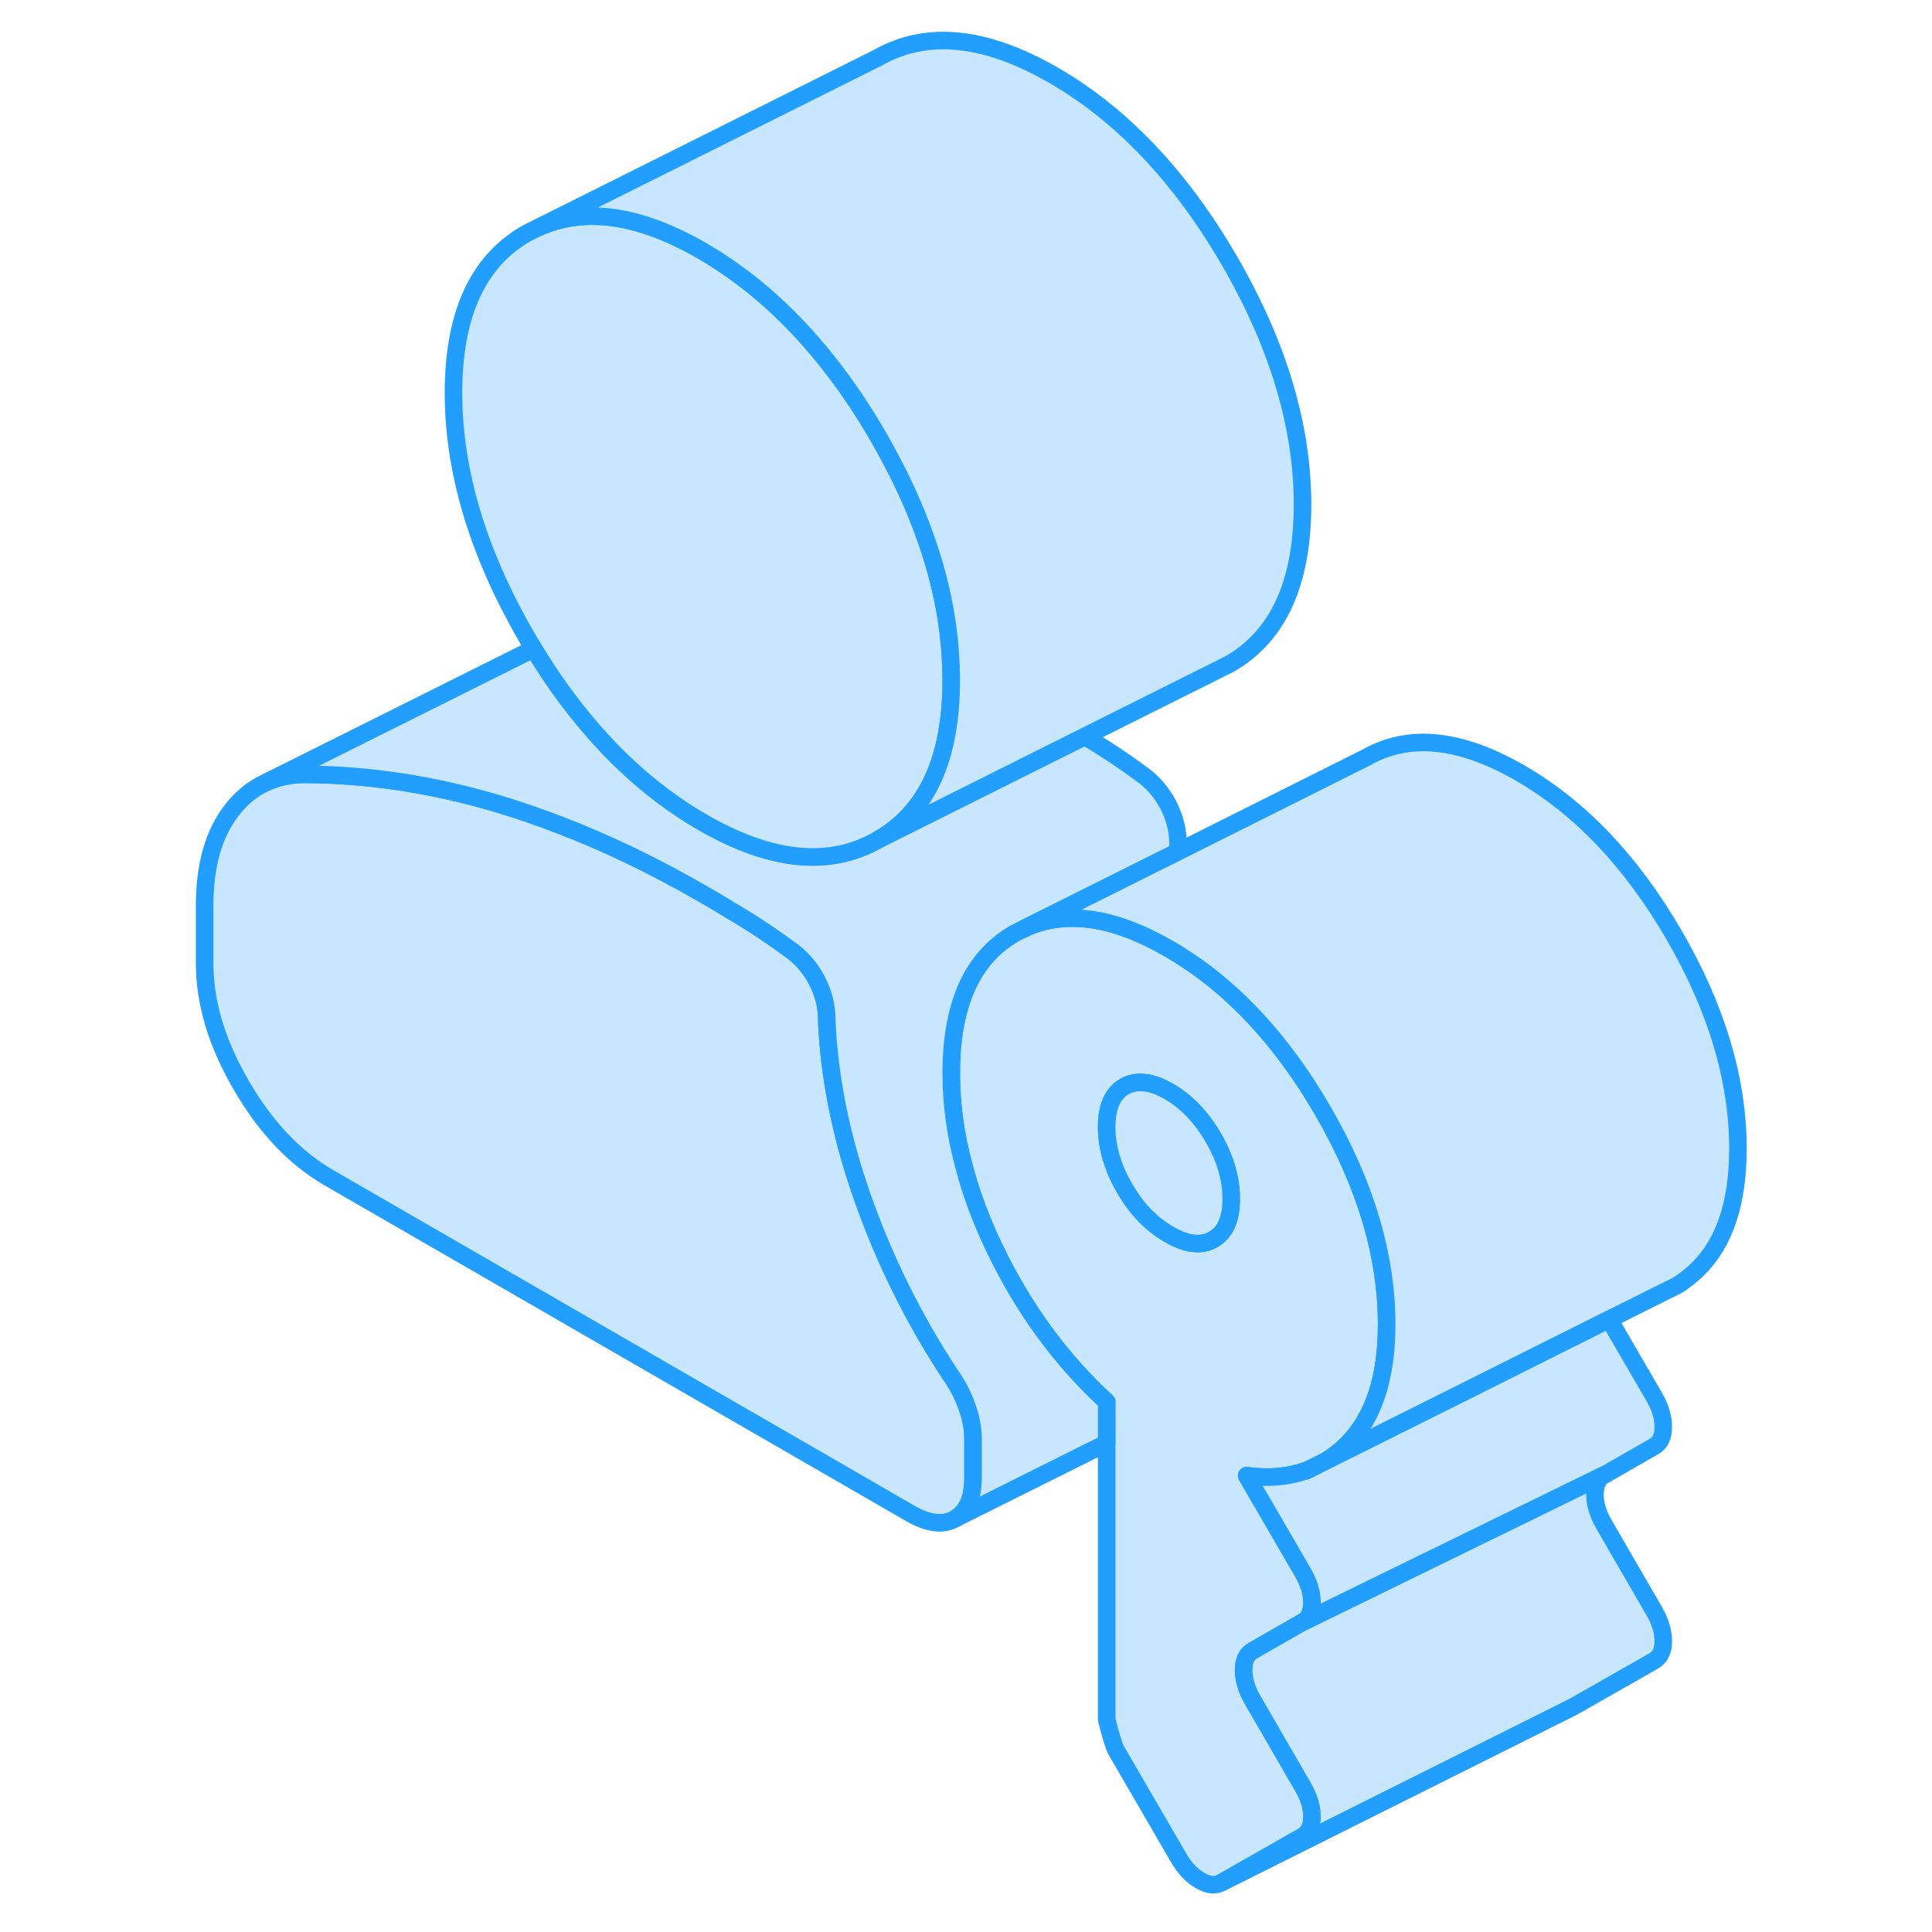 <svg width="48" height="48" viewBox="0 0 92 110" fill="#c8e7ff" xmlns="http://www.w3.org/2000/svg" stroke-width="1px" stroke-linecap="round" stroke-linejoin="round"><path d="M66.32 63.248C64.28 59.728 61.89 56.998 59.15 55.038C58.63 54.678 58.1 54.328 57.56 54.018C54.38 52.178 51.64 51.798 49.33 52.858L48.79 53.128C46.37 54.508 45.16 57.158 45.16 61.088C45.16 62.828 45.39 64.588 45.88 66.378C46.28 67.938 46.87 69.508 47.64 71.108C49.29 74.538 51.42 77.438 54.01 79.818V97.908C54.25 98.858 54.43 99.438 54.54 99.638L58.09 105.748C58.44 106.358 58.85 106.798 59.33 107.068C59.8 107.348 60.21 107.378 60.57 107.178L65.17 104.558C65.53 104.348 65.7 103.978 65.7 103.438C65.7 102.898 65.53 102.318 65.17 101.708L62.34 96.818C61.98 96.208 61.81 95.628 61.81 95.088C61.81 94.548 61.98 94.178 62.34 93.978L65.17 92.358C65.53 92.158 65.7 91.788 65.7 91.238C65.7 90.688 65.53 90.128 65.17 89.508L61.98 84.018C63.29 84.198 64.47 84.078 65.52 83.668L66.5 83.178C66.93 82.908 67.33 82.598 67.7 82.228C69.2 80.728 69.95 78.458 69.95 75.408C69.95 71.478 68.74 67.418 66.32 63.248ZM60.08 70.568C59.4 70.958 58.56 70.858 57.56 70.278C56.55 69.698 55.71 68.828 55.03 67.648C54.35 66.478 54.01 65.318 54.01 64.168C54.01 63.018 54.35 62.248 55.03 61.858C55.71 61.478 56.55 61.568 57.56 62.148C58.56 62.728 59.4 63.608 60.08 64.778C60.76 65.948 61.1 67.108 61.1 68.258C61.1 69.408 60.76 70.178 60.08 70.568Z" stroke="#229EFF" stroke-linejoin="round"/><path d="M60.08 64.778C59.4 63.608 58.56 62.728 57.56 62.148C56.55 61.568 55.71 61.478 55.03 61.858C54.35 62.248 54.01 63.018 54.01 64.168C54.01 65.318 54.35 66.478 55.03 67.648C55.71 68.828 56.55 69.698 57.56 70.278C58.56 70.858 59.4 70.958 60.08 70.568C60.76 70.178 61.1 69.408 61.1 68.258C61.1 67.108 60.76 65.948 60.08 64.778Z" stroke="#229EFF" stroke-linejoin="round"/><path d="M46.4 81.928V84.158C46.4 85.308 46.06 86.078 45.38 86.468C44.7 86.858 43.86 86.758 42.85 86.178L9.73 67.058C7.78 65.928 6.12 64.178 4.73 61.778C3.34 59.388 2.65 57.078 2.65 54.838V51.588C2.65 49.278 3.16 47.468 4.2 46.128C4.74 45.428 5.38 44.908 6.11 44.568C6.77 44.258 7.5 44.098 8.32 44.088C11.98 44.098 15.7 44.668 19.47 45.798C20.59 46.138 21.72 46.528 22.86 46.968C25.54 47.988 28.25 49.298 30.99 50.878C31.81 51.348 32.64 51.848 33.47 52.358C34.29 52.868 35.12 53.428 35.95 54.038C36.6 54.488 37.11 55.068 37.5 55.798C37.88 56.528 38.07 57.268 38.07 58.018C38.12 59.358 38.27 60.728 38.51 62.128C38.85 64.098 39.38 66.118 40.11 68.188C41.35 71.708 43 75.058 45.07 78.208C45.48 78.788 45.81 79.398 46.04 80.048C46.28 80.688 46.4 81.318 46.4 81.928Z" stroke="#229EFF" stroke-linejoin="round"/><path d="M47.64 71.108C49.29 74.538 51.42 77.438 54.01 79.818V82.158L45.38 86.468C46.06 86.078 46.4 85.308 46.4 84.158V81.928C46.4 81.318 46.28 80.688 46.04 80.048C45.81 79.398 45.48 78.788 45.07 78.208C43 75.058 41.35 71.708 40.11 68.188C39.38 66.118 38.85 64.098 38.51 62.128C38.27 60.728 38.12 59.358 38.07 58.018C38.07 57.268 37.88 56.528 37.5 55.798C37.11 55.068 36.6 54.488 35.95 54.038C35.12 53.428 34.29 52.868 33.47 52.358C32.64 51.848 31.81 51.348 30.99 50.878C28.25 49.298 25.54 47.988 22.86 46.968C21.72 46.528 20.59 46.138 19.47 45.798C15.7 44.668 11.98 44.098 8.32 44.088C7.5 44.098 6.77 44.258 6.11 44.568L21.39 36.938C21.87 37.728 22.36 38.488 22.87 39.198C25.24 42.508 27.94 45.048 30.99 46.808C34.88 49.058 38.22 49.398 41 47.808L52.76 41.928C52.99 42.068 53.23 42.208 53.47 42.358C54.29 42.868 55.12 43.428 55.95 44.038C56.6 44.488 57.11 45.068 57.5 45.798C57.88 46.528 58.07 47.268 58.07 48.018C58.08 48.168 58.08 48.318 58.1 48.478L49.33 52.858L48.79 53.128C46.37 54.508 45.16 57.158 45.16 61.088C45.16 62.828 45.39 64.588 45.88 66.378C46.28 67.938 46.87 69.508 47.64 71.108Z" stroke="#229EFF" stroke-linejoin="round"/><path d="M45.16 38.728C45.16 43.198 43.77 46.228 41 47.808C38.22 49.398 34.88 49.058 30.99 46.808C27.94 45.048 25.24 42.508 22.87 39.198C22.36 38.488 21.87 37.728 21.39 36.938C21.25 36.718 21.11 36.488 20.98 36.258C18.21 31.468 16.82 26.838 16.82 22.368C16.82 17.898 18.21 14.868 20.98 13.288L21.64 12.958C24.28 11.768 27.39 12.208 30.99 14.288C33.78 15.908 36.29 18.178 38.51 21.098C39.39 22.248 40.22 23.498 41 24.848C42 26.588 42.83 28.298 43.47 29.998C44.49 32.688 45.05 35.318 45.14 37.898C45.15 38.178 45.16 38.448 45.16 38.728Z" stroke="#229EFF" stroke-linejoin="round"/><path d="M65.16 28.728C65.16 33.198 63.77 36.228 61 37.808L41 47.808C43.77 46.228 45.16 43.198 45.16 38.728C45.16 38.448 45.15 38.178 45.14 37.898C45.05 35.318 44.49 32.688 43.47 29.998C42.83 28.298 42 26.588 41 24.848C40.22 23.498 39.39 22.248 38.51 21.098C36.29 18.178 33.78 15.908 30.99 14.288C27.39 12.208 24.28 11.768 21.64 12.958L40.98 3.288C43.76 1.708 47.09 2.038 50.99 4.288C54.88 6.538 58.22 10.058 61 14.848C63.77 19.628 65.16 24.258 65.16 28.728Z" stroke="#229EFF" stroke-linejoin="round"/><path d="M89.95 65.408C89.95 68.458 89.2 70.728 87.7 72.228C87.32 72.598 86.92 72.918 86.49 73.188L85.58 73.638L82.62 75.118L74.01 79.428L66.5 83.178C66.93 82.908 67.33 82.598 67.7 82.228C69.2 80.728 69.95 78.458 69.95 75.408C69.95 71.478 68.74 67.418 66.32 63.248C64.28 59.728 61.89 56.998 59.15 55.038C58.63 54.678 58.1 54.328 57.56 54.018C54.38 52.178 51.64 51.798 49.33 52.858L58.1 48.478L68.79 43.128C71.21 41.748 74.13 42.038 77.56 44.018C80.98 45.998 83.9 49.068 86.32 53.248C88.74 57.418 89.95 61.478 89.95 65.408Z" stroke="#229EFF" stroke-linejoin="round"/><path d="M85.7 93.438C85.7 93.978 85.53 94.348 85.17 94.558L80.57 97.178L60.57 107.178L65.17 104.558C65.53 104.348 65.7 103.978 65.7 103.438C65.7 102.898 65.53 102.318 65.17 101.708L62.34 96.818C61.98 96.208 61.81 95.628 61.81 95.088C61.81 94.548 61.98 94.178 62.34 93.978L65.17 92.358L82.48 83.898L82.34 83.978C81.98 84.178 81.81 84.548 81.81 85.088C81.81 85.628 81.98 86.208 82.34 86.818L85.17 91.708C85.53 92.318 85.7 92.898 85.7 93.438Z" stroke="#229EFF" stroke-linejoin="round"/><path d="M85.7 81.238C85.7 81.788 85.53 82.158 85.17 82.358L82.52 83.878L82.48 83.898L65.17 92.358C65.53 92.158 65.7 91.788 65.7 91.238C65.7 90.688 65.53 90.128 65.17 89.508L61.98 84.018C63.29 84.198 64.47 84.078 65.52 83.668L66.5 83.178L74.01 79.428L82.62 75.118L85.17 79.508C85.53 80.128 85.7 80.698 85.7 81.238Z" stroke="#229EFF" stroke-linejoin="round"/><path d="M65.52 83.668L65.38 83.738" stroke="#229EFF" stroke-linejoin="round"/></svg>